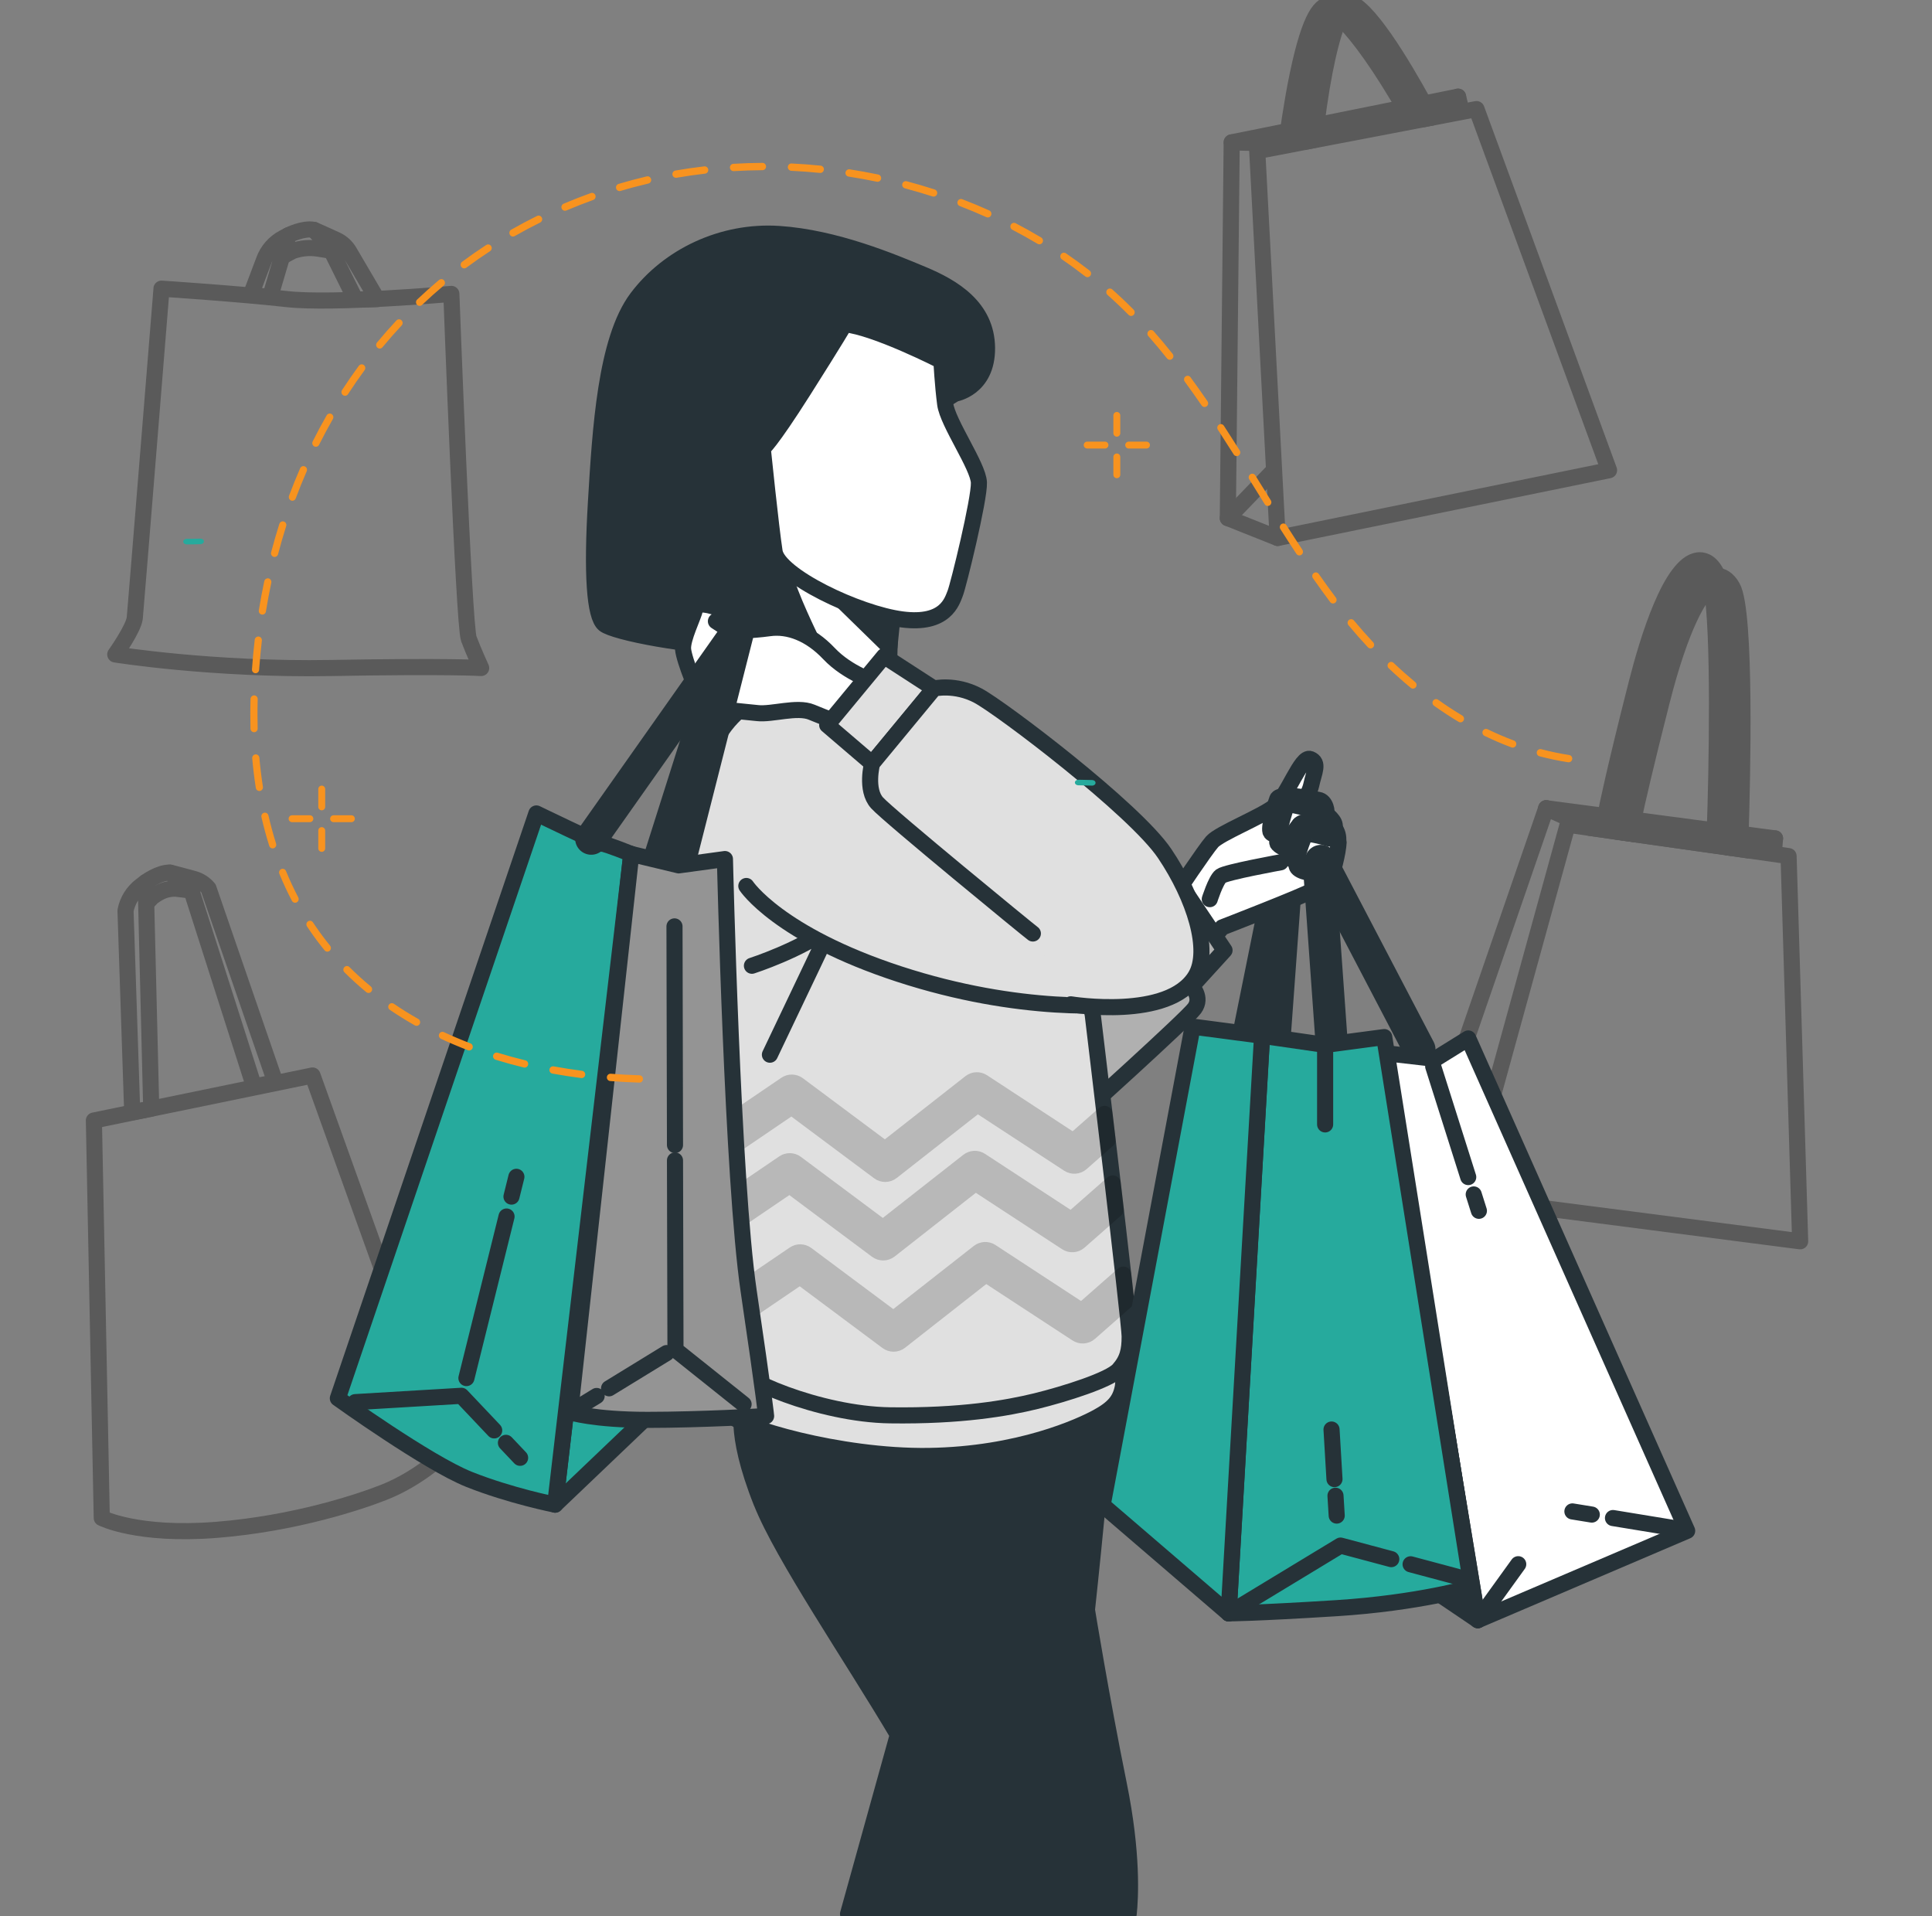<svg width="120" height="119" viewBox="0 0 120 119" fill="none" xmlns="http://www.w3.org/2000/svg">
<rect x="0" y="0" width="120" height="119" fill="#808080" stroke="none"/>
<g clip-path="url(#clip0_194_4740)">
<g opacity="0.3">
<path d="M82.611 0.293C82.751 0.293 82.91 0.344 83.08 0.441C83.003 0.532 82.918 0.651 82.836 0.807C82.738 0.75 82.656 0.723 82.597 0.723C82.078 0.723 81.218 3.168 80.605 7.221C80.562 7.487 80.525 7.759 80.486 8.038L80.005 8.13C80.037 7.899 80.077 7.624 80.125 7.315C80.244 6.557 80.401 5.596 80.602 4.639C81.406 0.788 82.096 0.293 82.611 0.293Z" stroke="black" stroke-linecap="round" stroke-linejoin="round"/>
<path d="M87.657 6.554L87.19 6.621C87.033 6.352 86.975 6.253 86.826 6.003C85.187 3.262 83.953 1.732 83.218 1.092C83.303 0.917 83.388 0.788 83.468 0.71C84.677 1.7 86.299 4.228 87.301 5.906C87.477 6.199 87.524 6.325 87.654 6.554H87.657Z" stroke="black" stroke-linecap="round" stroke-linejoin="round"/>
<path d="M78.09 9.38L79.358 33.41L99.941 29.203L91.708 6.774L78.09 9.38Z" stroke="black" stroke-linecap="round" stroke-linejoin="round"/>
<path d="M88.923 7.304L88.44 7.396C88.281 7.092 88.124 6.807 87.973 6.527C85.63 2.264 84.102 0.619 83.653 0.613C83.595 0.613 83.531 0.645 83.47 0.713C83.391 0.791 83.306 0.917 83.221 1.095C82.741 2.057 82.17 4.419 81.757 7.786C81.717 8.079 81.685 8.38 81.65 8.689L81.17 8.783C81.199 8.531 81.234 8.227 81.276 7.882C81.385 7.043 81.528 5.984 81.714 4.924C82.112 2.66 82.494 1.447 82.839 0.809C82.921 0.654 83.004 0.535 83.083 0.444C83.293 0.196 83.486 0.134 83.661 0.137C84.826 0.153 87.142 4.053 88.45 6.433C88.631 6.758 88.79 7.051 88.923 7.307V7.304Z" stroke="black" stroke-linecap="round" stroke-linejoin="round"/>
<path d="M79.748 8.92L76.503 8.842L76.262 32.178L79.358 33.41" stroke="black" stroke-linecap="round" stroke-linejoin="round"/>
<path d="M76.262 32.178L79.008 29.327" stroke="black" stroke-linecap="round" stroke-linejoin="round"/>
<path d="M90.782 6.893L90.562 6.003L88.45 6.43" stroke="black" stroke-linecap="round" stroke-linejoin="round"/>
<path d="M87.973 6.527L81.754 7.783" stroke="black" stroke-linecap="round" stroke-linejoin="round"/>
<path d="M81.276 7.877L76.503 8.842" stroke="black" stroke-linecap="round" stroke-linejoin="round"/>
<path d="M90.565 6.003L89.286 7.221" stroke="black" stroke-linecap="round" stroke-linejoin="round"/>
</g>
<g opacity="0.3">
<path d="M10.03 17.927C10.03 17.927 14.946 18.25 17.819 18.575C20.692 18.898 28.034 18.253 28.034 18.253C28.034 18.253 28.8 38.831 29.119 39.673C29.437 40.515 29.886 41.486 29.886 41.486C29.886 41.486 27.906 41.356 20.565 41.486C13.224 41.615 7.159 40.644 7.159 40.644C7.159 40.644 8.308 39.025 8.371 38.379C8.435 37.731 10.032 17.93 10.032 17.93L10.03 17.927Z" stroke="black" stroke-linecap="round" stroke-linejoin="round"/>
<path d="M15.577 18.322L16.397 16.152C16.615 15.558 17.042 15.068 17.596 14.775L17.912 14.608L16.779 18.438L15.575 18.322H15.577Z" stroke="black" stroke-linecap="round" stroke-linejoin="round"/>
<path d="M23.43 18.575L22.08 18.605L20.653 15.727C20.639 15.681 20.618 15.63 20.586 15.574C20.35 15.13 19.671 14.45 19.491 14.275C19.461 14.245 20.891 14.899 20.891 14.899C21.228 15.055 21.51 15.31 21.698 15.633L23.425 18.575H23.43Z" stroke="black" stroke-linecap="round" stroke-linejoin="round"/>
<path d="M20.586 15.574L19.756 15.442C19.22 15.359 18.673 15.41 18.164 15.595L17.53 15.937L17.915 14.608C17.915 14.608 18.835 14.138 19.493 14.275C19.674 14.452 20.353 15.13 20.589 15.574H20.586Z" stroke="black" stroke-linecap="round" stroke-linejoin="round"/>
</g>
<g opacity="0.3">
<path d="M5.832 69.589L6.321 94.272C6.321 94.272 8.531 95.401 13.441 95.011C18.352 94.621 22.38 93.255 23.831 92.685C26.131 91.784 27.784 90.122 27.784 90.122L19.411 66.792L5.83 69.589H5.832Z" stroke="black" stroke-linecap="round" stroke-linejoin="round"/>
<path d="M8.212 69.083L7.796 56.556C7.915 55.935 8.26 55.381 8.761 55.002L9.048 54.784L9.393 68.852L8.212 69.083Z" stroke="black" stroke-linecap="round" stroke-linejoin="round"/>
<path d="M17.103 67.222L15.776 67.472L11.932 55.443C11.911 55.4 11.882 55.352 11.842 55.301C11.539 54.9 10.762 54.34 10.555 54.195C10.523 54.171 12.038 54.583 12.038 54.583C12.393 54.682 12.715 54.886 12.951 55.174L17.103 67.22V67.222Z" stroke="black" stroke-linecap="round" stroke-linejoin="round"/>
<path d="M11.842 55.301L10.897 55.188C10.356 55.19 9.961 55.341 9.457 55.715L9.101 56.091L9.053 54.782C9.053 54.782 9.886 54.166 10.557 54.195C10.764 54.34 11.542 54.9 11.844 55.301H11.842Z" stroke="black" stroke-linecap="round" stroke-linejoin="round"/>
</g>
<g opacity="0.3">
<path d="M111.811 77.09L90.981 74.397L97.367 51.218L98.744 51.414L100.747 51.7L101.273 51.775L107.561 52.665L108.059 52.738L111.092 53.168L111.811 77.09Z" stroke="black" stroke-linecap="round" stroke-linejoin="round"/>
<path d="M90.981 74.397L88.437 72.225L96.035 50.196V50.194L96.043 50.196" stroke="black" stroke-linecap="round" stroke-linejoin="round"/>
<path d="M88.437 72.225L91.939 70.412" stroke="black" stroke-linecap="round" stroke-linejoin="round"/>
<path d="M110.177 52.98L110.251 52.068L108.115 51.786" stroke="black" stroke-linecap="round" stroke-linejoin="round"/>
<path d="M100.747 51.7L98.742 51.414L96.041 50.196L99.707 50.678L100.235 50.745C100.349 50.161 100.8 47.943 102.172 42.567C103.488 37.39 104.799 35.437 105.523 35.335C105.73 35.308 105.921 35.453 106.099 35.763C106.117 35.795 106.136 35.838 106.152 35.881C104.632 36.642 103.358 40.84 102.708 43.398C101.249 49.139 100.83 51.251 100.75 51.697L100.747 51.7Z" stroke="black" stroke-linecap="round" stroke-linejoin="round"/>
<path d="M100.862 50.828L100.238 50.748" stroke="black" stroke-linecap="round" stroke-linejoin="round"/>
<path d="M96.043 50.196H96.035" stroke="black" stroke-linecap="round" stroke-linejoin="round"/>
<path d="M110.251 52.068L108.656 52.808" stroke="black" stroke-linecap="round" stroke-linejoin="round"/>
<path d="M108.059 52.738L107.558 52.665C107.555 52.649 107.553 52.633 107.555 52.611C107.558 52.536 107.561 52.469 107.561 52.404C107.563 52.364 107.563 52.326 107.566 52.286C107.566 52.237 107.566 52.189 107.571 52.135C107.574 52.028 107.577 51.928 107.579 51.85L107.585 51.713C107.722 47.252 107.855 37.973 107.147 36.728C107.041 36.545 106.932 36.416 106.815 36.352C106.736 36.306 106.653 36.29 106.571 36.3C106.489 36.311 106.399 36.346 106.298 36.411C105.547 36.892 104.385 38.95 103.22 43.529C102.204 47.518 101.692 49.769 101.451 50.904C101.352 51.361 101.297 51.632 101.273 51.77L100.747 51.694C100.827 51.248 101.246 49.134 102.705 43.395C103.355 40.837 104.632 36.639 106.149 35.878C106.263 35.822 106.38 35.782 106.497 35.765C106.55 35.757 106.608 35.755 106.669 35.76C106.95 35.773 107.303 35.927 107.603 36.459C108.473 37.987 108.216 48.489 108.112 51.783C108.102 52.181 108.091 52.471 108.086 52.63C108.086 52.668 108.075 52.703 108.059 52.735V52.738Z" stroke="black" stroke-miterlimit="10"/>
<path d="M107.561 52.665L101.275 51.775C101.299 51.638 101.355 51.366 101.453 50.909L106.513 51.576L107.041 51.643L107.587 51.716L107.582 51.853C107.577 51.963 107.577 52.055 107.574 52.138C107.571 52.192 107.571 52.24 107.569 52.289C107.569 52.329 107.566 52.367 107.563 52.407C107.563 52.471 107.561 52.539 107.558 52.614C107.558 52.633 107.558 52.652 107.561 52.668V52.665Z" stroke="black" stroke-miterlimit="10"/>
<path d="M106.672 35.763C106.611 35.76 106.552 35.763 106.499 35.768C106.383 35.784 106.266 35.822 106.152 35.881C106.136 35.838 106.117 35.798 106.099 35.763C105.921 35.451 105.73 35.306 105.523 35.335C104.799 35.437 103.488 37.39 102.172 42.567C100.803 47.943 100.349 50.164 100.235 50.745L99.707 50.678C99.811 50.14 100.246 47.978 101.657 42.432C102.358 39.681 103.777 35.034 105.449 34.803C105.751 34.762 106.189 34.848 106.555 35.494C106.598 35.564 106.635 35.655 106.669 35.763H106.672Z" stroke="black" stroke-miterlimit="10"/>
<path d="M107.038 51.643L106.51 51.576C106.64 47.959 106.815 39.103 106.295 36.413C106.396 36.352 106.483 36.317 106.568 36.303C106.651 36.292 106.733 36.309 106.812 36.354C107.441 39.737 107.088 50.234 107.035 51.643H107.038Z" stroke="black" stroke-miterlimit="10"/>
</g>
<path d="M55.414 37.078C55.414 37.078 55.223 39.409 55.223 41.996C55.223 44.584 55.798 44.974 55.798 44.974L47.048 42.967C47.048 42.967 47.688 37.659 47.048 35.846C46.409 34.033 46.154 33.127 46.154 33.127L55.414 37.075V37.078Z" fill="white" stroke="#263238" stroke-linecap="round" stroke-linejoin="round"/>
<path d="M50.524 35.569L55.244 40.181L55.666 35.994L50.524 35.569Z" fill="#263238" stroke="#263238" stroke-linecap="round" stroke-linejoin="round"/>
<path d="M59.311 24.451C59.311 24.451 61.328 24.137 61.306 21.603C61.282 19.07 59.194 17.83 57.306 17.042C55.416 16.254 51.877 14.759 48.373 14.53C44.868 14.302 41.517 15.91 39.564 18.511C37.611 21.114 37.288 26.673 37.017 31.167C36.746 35.66 36.93 38.275 37.532 38.769C38.134 39.264 42.883 40.195 46.229 40.176C49.574 40.157 50.383 39.713 50.383 39.713C50.383 39.713 49.03 36.968 48.717 35.658C48.404 34.348 48.245 33.896 48.245 33.896L47.523 27.232L54.501 20.579L58.521 22.241L58.786 24.777L59.311 24.454V24.451Z" fill="#263238" stroke="#263238" stroke-linecap="round" stroke-linejoin="round"/>
<path d="M52.461 20.135C52.461 20.135 51.994 20.961 49.898 24.266C47.802 27.571 47.375 27.845 47.375 27.845C47.375 27.845 47.879 32.764 48.112 34.259C48.346 35.755 53.312 38.116 56.029 38.468C58.746 38.823 59.133 37.328 59.327 36.855C59.521 36.381 60.842 30.992 60.802 29.97C60.763 28.948 58.863 26.272 58.706 25.091C58.55 23.911 58.473 22.416 58.473 22.416C58.473 22.416 54.398 20.331 52.456 20.132L52.461 20.135Z" fill="white" stroke="#263238" stroke-linecap="round" stroke-linejoin="round"/>
<path d="M47.298 93.314C48.611 96.614 52.885 102.869 55.767 107.734L52.673 118.863H70.104C70.21 117.879 70.367 115.125 69.494 110.83C68.385 105.365 67.512 99.981 67.512 99.981C67.512 99.981 68.701 89.052 68.701 86.161C68.701 86.161 59.98 89.455 52.846 88.25C45.711 87.045 46.186 87.207 46.186 87.207C46.186 87.207 45.473 88.734 47.295 93.314H47.298Z" fill="#263238" stroke="#263238" stroke-linecap="round" stroke-linejoin="round"/>
<path d="M79.297 55.594L77.591 64.041" stroke="#263238" stroke-width="2" stroke-linecap="round" stroke-linejoin="round"/>
<path d="M80.024 52.652L79.109 65.243" stroke="#263238" stroke-width="2" stroke-linecap="round" stroke-linejoin="round"/>
<path d="M73.065 55.454C73.065 55.454 74.832 52.797 75.288 52.278C75.745 51.759 78.366 50.718 79.164 50.083C79.963 49.449 80.817 46.907 81.388 47.139C81.958 47.37 81.616 47.948 81.443 48.755C81.274 49.564 80.133 51.065 80.019 51.24C79.905 51.412 82.64 53.666 82.584 54.128C82.528 54.591 82.128 54.938 81.558 55.285C80.987 55.631 75.914 57.595 75.914 57.595L74.147 59.673L72.38 55.976L73.065 55.457V55.454Z" fill="white" stroke="#263238" stroke-linecap="round" stroke-linejoin="round"/>
<path d="M81.897 49.677C81.897 49.677 79.504 49.158 79.332 49.621C79.162 50.083 78.761 51.468 78.934 51.7C79.106 51.931 79.674 51.815 79.674 51.815L80.3 50.255C80.3 50.255 82.237 50.602 82.351 50.543C82.465 50.484 82.351 49.734 81.894 49.677H81.897Z" fill="white" stroke="#263238" stroke-linecap="round" stroke-linejoin="round"/>
<path d="M82.353 50.543C82.353 50.543 80.064 49.828 79.944 49.992C79.822 50.156 79.257 52.2 79.339 52.364C79.422 52.528 79.905 52.813 80.027 52.649C80.149 52.485 80.714 51.218 80.714 51.218C80.714 51.218 82.773 51.751 82.892 51.382C83.014 51.014 82.356 50.543 82.356 50.543H82.353Z" fill="white" stroke="#263238" stroke-linecap="round" stroke-linejoin="round"/>
<path d="M82.889 51.382C82.889 51.382 81.115 50.729 80.711 51.218C80.308 51.708 80.146 52.036 80.024 52.649C79.902 53.262 80.226 53.386 80.467 53.467C80.709 53.547 81.154 52.609 81.356 52.485C81.558 52.361 83.131 52.77 83.131 52.321C83.131 51.872 83.091 51.748 82.889 51.38V51.382Z" fill="white" stroke="#263238" stroke-linecap="round" stroke-linejoin="round"/>
<path d="M81.518 53.429C81.518 53.429 81.799 53.389 82.043 53.469C82.284 53.55 81.921 54.042 81.762 54.166C81.6 54.289 80.714 54.166 80.552 53.838C80.39 53.51 80.955 51.998 81.077 51.834C81.199 51.67 82.571 52.079 82.571 52.079C82.571 52.079 83.136 52.038 83.136 52.324C83.136 52.894 82.733 54.451 82.571 54.615C82.409 54.779 81.884 55.024 81.884 55.024" fill="white"/>
<path d="M81.518 53.429C81.518 53.429 81.799 53.389 82.043 53.469C82.284 53.55 81.921 54.042 81.762 54.166C81.6 54.289 80.714 54.166 80.552 53.838C80.39 53.51 80.955 51.998 81.077 51.834C81.199 51.67 82.571 52.079 82.571 52.079C82.571 52.079 83.136 52.038 83.136 52.324C83.136 52.894 82.733 54.451 82.571 54.615C82.409 54.779 81.884 55.024 81.884 55.024" stroke="#263238" stroke-linecap="round" stroke-linejoin="round"/>
<path d="M75.142 55.841C75.103 55.965 75.506 54.655 75.829 54.41C76.153 54.166 79.541 53.553 79.541 53.553" stroke="#263238" stroke-linecap="round" stroke-linejoin="round"/>
<path d="M73.171 54.714L76.058 59.017L74.02 61.255L71.133 56.522L73.171 54.714Z" fill="#B0B0B0" stroke="#263238" stroke-linecap="round" stroke-linejoin="round"/>
<path d="M74.02 61.255C74.02 61.255 74.699 61.943 74.19 62.632C73.68 63.32 66.804 69.516 66.804 69.516L66.294 59.017C66.294 59.017 70.115 56.263 70.369 56.177C70.624 56.091 71.133 56.522 71.133 56.522L74.02 61.255Z" fill="#B0B0B0" stroke="#263238" stroke-linecap="round" stroke-linejoin="round"/>
<path d="M46.03 83.912C46.03 83.912 45.077 87.287 45.475 87.93C45.873 88.573 52.055 90.501 57.685 90.421C63.312 90.34 67.119 88.573 68.149 88.011C69.178 87.449 69.576 86.967 69.735 86.163C69.894 85.359 69.496 83.431 69.496 83.431C69.496 83.431 63.471 85.521 57.605 85.841C51.739 86.163 46.032 83.912 46.032 83.912H46.03Z" fill="#E0E0E0" stroke="#263238" stroke-linecap="round" stroke-linejoin="round"/>
<path d="M57.393 45.657C57.393 45.657 53.795 43.457 49.89 42.201C45.985 40.945 43.69 45.468 42.822 49.745C41.955 54.018 45.674 74.51 45.674 74.51C45.674 74.51 45.428 83.813 45.55 84.692C45.674 85.572 50.882 87.836 55.284 87.898C59.685 87.96 62.537 87.457 64.336 87.019C66.135 86.578 68.926 85.698 69.483 85.069C70.04 84.439 70.165 83.875 70.165 82.995C70.165 82.116 67.87 63.008 67.87 63.008C67.87 63.008 66.196 55.026 63.965 51.756C61.733 48.489 57.393 45.659 57.393 45.659V45.657Z" fill="#E0E0E0" stroke="#263238" stroke-linecap="round" stroke-linejoin="round"/>
<g opacity="0.18">
<path d="M45.144 71.463L49.166 68.728L54.589 72.773C54.705 72.859 54.843 72.905 54.981 72.905C55.119 72.905 55.268 72.859 55.387 72.765L60.712 68.589L66.368 72.286C66.615 72.448 66.939 72.426 67.162 72.23L68.796 70.791C68.732 70.243 68.669 69.702 68.605 69.177L66.668 70.883L61.036 67.198C60.8 67.042 60.492 67.056 60.269 67.231L54.968 71.388L49.572 67.365C49.346 67.198 49.041 67.19 48.81 67.349L44.897 70.008C44.982 70.528 45.064 71.014 45.141 71.463H45.144Z" fill="black" stroke="black" stroke-linecap="round" stroke-linejoin="round"/>
<path d="M69.77 79.158L67.191 81.425L61.558 77.74C61.322 77.584 61.015 77.6 60.792 77.773L55.491 81.93L50.094 77.907C49.869 77.74 49.564 77.732 49.333 77.891L45.542 80.467C45.534 81.037 45.526 81.589 45.52 82.102L49.686 79.271L55.109 83.315C55.225 83.401 55.363 83.447 55.501 83.447C55.639 83.447 55.788 83.401 55.907 83.307L61.232 79.131L66.888 82.829C67.135 82.99 67.459 82.968 67.682 82.772L69.948 80.779C69.894 80.295 69.834 79.749 69.767 79.158H69.77Z" fill="black" stroke="black" stroke-linecap="round" stroke-linejoin="round"/>
<path d="M49.038 73.604L54.461 77.649C54.578 77.735 54.716 77.781 54.854 77.781C54.992 77.781 55.141 77.735 55.26 77.641L60.585 73.464L66.241 77.162C66.488 77.323 66.811 77.302 67.034 77.106L69.305 75.11C69.244 74.578 69.181 74.037 69.117 73.497L66.541 75.761L60.908 72.079C60.672 71.923 60.364 71.939 60.142 72.112L54.841 76.269L49.444 72.246C49.219 72.079 48.914 72.071 48.683 72.23L45.634 74.303C45.658 74.438 45.672 74.51 45.672 74.51C45.672 74.51 45.656 75.067 45.637 75.92L49.036 73.61L49.038 73.604Z" fill="black" stroke="black" stroke-linecap="round" stroke-linejoin="round"/>
</g>
<path d="M46.704 59.977C46.704 59.977 49.779 58.985 51.593 57.57C51.593 57.57 50.057 60.827 47.821 65.501" stroke="#263238" stroke-linecap="round" stroke-linejoin="round"/>
<path d="M43.318 50.118C43.69 45.278 46.356 42.575 50.386 42.639C54.416 42.701 64.835 48.486 64.835 48.486C64.835 48.486 71.656 53.262 72.338 56.971C73.02 60.679 72.091 62 70.664 62.25C69.237 62.5 63.347 62.941 55.844 60.491C48.341 58.038 46.356 55.024 46.356 55.024" fill="#E0E0E0"/>
<path d="M43.318 50.118C43.69 45.278 46.356 42.575 50.386 42.639C54.416 42.701 64.835 48.486 64.835 48.486C64.835 48.486 71.656 53.262 72.338 56.971C73.02 60.679 72.091 62 70.664 62.25C69.237 62.5 63.347 62.941 55.844 60.491C48.341 58.038 46.356 55.024 46.356 55.024" stroke="#263238" stroke-linecap="round" stroke-linejoin="round"/>
<path d="M44.127 43.347L40.742 54.015" stroke="#263238" stroke-width="2" stroke-linecap="round" stroke-linejoin="round"/>
<path d="M54.44 42.384C54.44 42.384 52.67 41.84 51.49 40.59C50.309 39.34 48.969 38.85 47.789 39.014C46.608 39.178 45.374 39.178 45.374 39.178C45.374 39.178 46.178 38.907 46.072 38.525C45.966 38.145 45.428 38.035 44.785 37.817C44.141 37.599 43.284 37.328 43.178 37.817C43.072 38.307 42.374 39.665 42.427 40.318C42.48 40.972 43.393 43.309 43.767 43.688C44.141 44.067 46.125 44.178 47.038 44.285C47.951 44.393 49.505 43.849 50.415 44.231C51.328 44.611 52.615 45.1 52.615 45.1L54.438 42.381L54.44 42.384Z" fill="white" stroke="#263238" stroke-linecap="round" stroke-linejoin="round"/>
<path d="M45.377 39.178L44.467 38.581" stroke="#263238" stroke-linecap="round" stroke-linejoin="round"/>
<path d="M42.156 53.743L45.873 39.111" stroke="#263238" stroke-width="2" stroke-linecap="round" stroke-linejoin="round"/>
<path d="M54.912 40.754L51.378 45.027L54.169 47.416L58.014 42.763L54.912 40.754Z" fill="#E0E0E0" stroke="#263238" stroke-linecap="round" stroke-linejoin="round"/>
<path d="M64.153 57.974C63.967 57.847 55.223 50.683 54.48 49.865C53.737 49.048 54.169 47.413 54.169 47.413L58.014 42.76C58.014 42.76 59.316 42.446 60.741 43.201C62.169 43.954 70.475 50.242 72.338 53.007C74.198 55.771 75.211 59.015 74.261 60.612C72.617 63.374 66.506 62.373 66.506 62.373" fill="#E0E0E0"/>
<path d="M64.153 57.974C63.967 57.847 55.223 50.683 54.48 49.865C53.737 49.048 54.169 47.413 54.169 47.413L58.014 42.76C58.014 42.76 59.316 42.446 60.741 43.201C62.169 43.954 70.475 50.242 72.338 53.007C74.198 55.771 75.211 59.015 74.261 60.612C72.617 63.374 66.506 62.373 66.506 62.373" stroke="#263238" stroke-linecap="round" stroke-linejoin="round"/>
<path d="M34.478 93.446L41.071 87.156L42.544 55.08L39.209 53.036L34.478 93.446Z" fill="#26AA9D" stroke="#263238" stroke-linecap="round" stroke-linejoin="round"/>
<path d="M39.209 53.036C39.209 53.036 37.657 52.407 37.426 52.407C37.195 52.407 33.316 50.519 33.316 50.519L20.984 86.841C20.984 86.841 26.569 90.851 29.129 91.873C31.69 92.895 34.481 93.446 34.481 93.446L39.211 53.036H39.209Z" fill="#26AA9D" stroke="#263238" stroke-linecap="round" stroke-linejoin="round"/>
<path d="M31.424 89.606L32.305 90.536" stroke="#263238" stroke-linecap="round" stroke-linejoin="round"/>
<path d="M22.067 87.078L28.66 86.685L30.695 88.834" stroke="#263238" stroke-linecap="round" stroke-linejoin="round"/>
<path d="M31.769 74.314L32.074 73.085" stroke="#263238" stroke-linecap="round" stroke-linejoin="round"/>
<path d="M28.97 85.585L31.462 75.551" stroke="#263238" stroke-linecap="round" stroke-linejoin="round"/>
<path d="M39.209 53.036L42.156 53.743L45.027 53.351C45.027 53.351 45.491 73.319 46.499 80.161C47.508 87.002 47.584 87.944 47.584 87.944C47.584 87.944 43.552 88.18 40.217 88.18C36.882 88.18 35.409 87.71 35.409 87.71L39.209 53.039V53.036Z" fill="#949494" stroke="#263238" stroke-linecap="round" stroke-linejoin="round"/>
<path d="M37.831 86.22L41.4 84.033" stroke="#263238" stroke-linecap="round" stroke-linejoin="round"/>
<path d="M35.409 87.707L37.059 86.696" stroke="#263238" stroke-linecap="round" stroke-linejoin="round"/>
<path d="M41.925 71.111L41.894 57.533" stroke="#263238" stroke-linecap="round" stroke-linejoin="round"/>
<path d="M46.186 87.207L41.955 83.829L41.925 72.069" stroke="#263238" stroke-linecap="round" stroke-linejoin="round"/>
<path d="M45.873 39.111L36.723 52.084" stroke="#263238" stroke-width="2" stroke-linecap="round" stroke-linejoin="round"/>
<path d="M81.929 53.816L82.757 65.423" stroke="#263238" stroke-width="2" stroke-linecap="round" stroke-linejoin="round"/>
<path d="M82.043 53.469L88.161 65.17" stroke="#263238" stroke-width="2" stroke-linecap="round" stroke-linejoin="round"/>
<path d="M85.98 65.399L89.151 65.762L91.196 64.493L104.793 95.07L91.79 100.621L85.98 65.399Z" fill="white" stroke="#263238" stroke-linecap="round" stroke-linejoin="round"/>
<path d="M91.791 100.621L84.067 95.404L83.738 65.496L85.98 65.399L91.791 100.621Z" fill="#263238" stroke="#263238" stroke-linecap="round" stroke-linejoin="round"/>
<path d="M91.536 74.18L91.857 75.196" stroke="#263238" stroke-linecap="round" stroke-linejoin="round"/>
<path d="M89.018 66.23L91.194 73.101" stroke="#263238" stroke-linecap="round" stroke-linejoin="round"/>
<path d="M98.869 94.062L97.665 93.866" stroke="#263238" stroke-linecap="round" stroke-linejoin="round"/>
<path d="M104.199 94.936L100.185 94.277" stroke="#263238" stroke-linecap="round" stroke-linejoin="round"/>
<path d="M94.3 97.144L91.791 100.621" stroke="#263238" stroke-linecap="round" stroke-linejoin="round"/>
<path d="M78.39 64.326L82.303 64.893L85.978 64.407L91.409 98.577C91.409 98.577 88.132 99.548 83.019 99.874C77.907 100.196 76.31 100.196 76.31 100.196L78.387 64.323L78.39 64.326Z" fill="#26AA9D" stroke="#263238" stroke-linecap="round" stroke-linejoin="round"/>
<path d="M78.39 64.326L74.076 63.758L68.486 93.476L76.312 100.199L78.39 64.326Z" fill="#26AA9D" stroke="#263238" stroke-linecap="round" stroke-linejoin="round"/>
<path d="M82.306 64.893V69.831" stroke="#263238" stroke-linecap="round" stroke-linejoin="round"/>
<path d="M87.615 97.149L90.533 97.929" stroke="#263238" stroke-linecap="round" stroke-linejoin="round"/>
<path d="M76.312 100.199L83.263 95.987L86.415 96.829" fill="#26AA9D"/>
<path d="M76.312 100.199L83.263 95.987L86.415 96.829" stroke="#263238" stroke-linecap="round" stroke-linejoin="round"/>
<path d="M82.887 91.859L82.704 88.78" stroke="#263238" stroke-linecap="round" stroke-linejoin="round"/>
<path d="M83.025 94.124L82.95 92.892" stroke="#263238" stroke-linecap="round" stroke-linejoin="round"/>
<path d="M69.368 27.119C69.25 27.119 69.154 27.023 69.154 26.905V25.799C69.154 25.68 69.25 25.585 69.368 25.585C69.487 25.585 69.582 25.681 69.582 25.799V26.905C69.582 27.024 69.487 27.119 69.368 27.119Z" fill="#F8931F"/>
<path d="M69.368 29.698C69.25 29.698 69.154 29.602 69.154 29.484V28.377C69.154 28.259 69.25 28.164 69.368 28.164C69.487 28.164 69.582 28.26 69.582 28.377V29.484C69.582 29.602 69.487 29.698 69.368 29.698Z" fill="#F8931F"/>
<path d="M68.633 27.855H67.526C67.408 27.855 67.312 27.759 67.312 27.641C67.312 27.523 67.408 27.427 67.526 27.427H68.633C68.751 27.427 68.846 27.523 68.846 27.641C68.846 27.759 68.751 27.855 68.633 27.855Z" fill="#F8931F"/>
<path d="M71.211 27.855H70.105C69.986 27.855 69.891 27.759 69.891 27.641C69.891 27.523 69.986 27.427 70.105 27.427H71.211C71.329 27.427 71.425 27.523 71.425 27.641C71.425 27.759 71.329 27.855 71.211 27.855Z" fill="#F8931F"/>
<path d="M19.983 50.324C19.865 50.324 19.769 50.228 19.769 50.111V49.004C19.769 48.886 19.865 48.79 19.983 48.79C20.102 48.79 20.197 48.886 20.197 49.004V50.111C20.197 50.229 20.102 50.324 19.983 50.324Z" fill="#F8931F"/>
<path d="M19.983 52.903C19.865 52.903 19.769 52.807 19.769 52.689V51.582C19.769 51.464 19.865 51.369 19.983 51.369C20.102 51.369 20.197 51.465 20.197 51.582V52.689C20.197 52.807 20.102 52.903 19.983 52.903Z" fill="#F8931F"/>
<path d="M19.248 51.06H18.141C18.023 51.06 17.927 50.964 17.927 50.846C17.927 50.728 18.023 50.632 18.141 50.632H19.248C19.366 50.632 19.461 50.728 19.461 50.846C19.461 50.964 19.366 51.06 19.248 51.06Z" fill="#F8931F"/>
<path d="M21.826 51.06H20.72C20.601 51.06 20.506 50.964 20.506 50.846C20.506 50.728 20.601 50.632 20.72 50.632H21.826C21.945 50.632 22.04 50.728 22.04 50.846C22.04 50.964 21.945 51.06 21.826 51.06Z" fill="#F8931F"/>
<path d="M66.978 48.425C66.863 48.425 66.768 48.498 66.764 48.59C66.759 48.686 66.851 48.766 66.969 48.77C67.254 48.779 67.543 48.786 67.829 48.79C67.946 48.794 68.045 48.715 68.047 48.62C68.049 48.524 67.955 48.446 67.837 48.444C67.553 48.44 67.267 48.434 66.986 48.424C66.983 48.424 66.98 48.424 66.978 48.424V48.425Z" fill="#26AA9D"/>
<path d="M12.452 33.451C12.449 33.451 12.446 33.451 12.443 33.451C12.161 33.461 11.876 33.465 11.597 33.464H11.596C11.478 33.464 11.383 33.541 11.382 33.636C11.381 33.731 11.477 33.809 11.595 33.81C11.881 33.811 12.172 33.806 12.461 33.795C12.58 33.791 12.671 33.711 12.665 33.615C12.66 33.522 12.566 33.45 12.452 33.45L12.452 33.451Z" fill="#26AA9D"/>
<path d="M47.358 10.115C47.481 10.115 47.58 10.216 47.581 10.341C47.582 10.466 47.482 10.569 47.359 10.569C46.763 10.573 46.161 10.593 45.573 10.628C45.453 10.635 45.345 10.54 45.337 10.415C45.33 10.289 45.424 10.181 45.547 10.174C46.143 10.139 46.752 10.118 47.357 10.115H47.358ZM49.157 10.153C49.16 10.153 49.163 10.153 49.167 10.153C49.767 10.181 50.374 10.227 50.973 10.287C51.095 10.299 51.185 10.41 51.173 10.535C51.16 10.66 51.052 10.753 50.929 10.739C50.337 10.68 49.738 10.635 49.146 10.607C49.023 10.601 48.928 10.494 48.933 10.369C48.938 10.248 49.037 10.152 49.156 10.152L49.157 10.153ZM43.768 10.331C43.88 10.331 43.977 10.417 43.99 10.533C44.004 10.658 43.916 10.77 43.794 10.784C43.201 10.852 42.606 10.938 42.025 11.039C41.904 11.06 41.788 10.977 41.767 10.854C41.746 10.73 41.828 10.612 41.95 10.591C42.539 10.489 43.142 10.402 43.743 10.332C43.752 10.331 43.76 10.331 43.768 10.331ZM52.736 10.513C52.747 10.513 52.758 10.514 52.77 10.516C53.365 10.608 53.965 10.717 54.552 10.839C54.673 10.864 54.751 10.985 54.726 11.108C54.702 11.23 54.585 11.31 54.463 11.285C53.883 11.164 53.291 11.057 52.703 10.966C52.581 10.947 52.497 10.832 52.516 10.707C52.533 10.595 52.628 10.514 52.736 10.514V10.513ZM40.224 10.948C40.325 10.948 40.417 11.019 40.441 11.125C40.469 11.247 40.394 11.369 40.274 11.398C39.693 11.534 39.112 11.688 38.546 11.858C38.428 11.893 38.304 11.824 38.269 11.704C38.235 11.583 38.302 11.457 38.42 11.422C38.995 11.25 39.585 11.093 40.173 10.954C40.19 10.95 40.207 10.949 40.224 10.949V10.948ZM56.26 11.249C56.278 11.249 56.297 11.251 56.316 11.256C56.898 11.41 57.483 11.582 58.056 11.767C58.174 11.805 58.239 11.933 58.202 12.052C58.165 12.171 58.04 12.238 57.922 12.2C57.356 12.018 56.778 11.848 56.204 11.696C56.085 11.664 56.013 11.54 56.044 11.418C56.07 11.316 56.16 11.248 56.26 11.248V11.249ZM36.772 11.977C36.864 11.977 36.95 12.035 36.982 12.129C37.023 12.247 36.962 12.377 36.846 12.418C36.285 12.621 35.725 12.84 35.179 13.072C35.066 13.121 34.935 13.066 34.887 12.95C34.84 12.834 34.894 12.701 35.007 12.652C35.56 12.417 36.129 12.194 36.697 11.99C36.721 11.981 36.746 11.977 36.771 11.977H36.772ZM59.689 12.357C59.715 12.357 59.742 12.362 59.768 12.372C60.332 12.588 60.896 12.823 61.444 13.069C61.557 13.12 61.608 13.255 61.558 13.369C61.509 13.484 61.377 13.536 61.264 13.485C60.724 13.242 60.167 13.01 59.61 12.796C59.495 12.752 59.436 12.621 59.48 12.503C59.514 12.412 59.598 12.356 59.688 12.356L59.689 12.357ZM33.455 13.388C33.537 13.388 33.617 13.435 33.655 13.516C33.709 13.629 33.663 13.765 33.552 13.82C33.016 14.085 32.485 14.369 31.97 14.662C31.862 14.723 31.726 14.684 31.666 14.574C31.606 14.465 31.645 14.326 31.752 14.265C32.273 13.968 32.814 13.68 33.357 13.411C33.388 13.395 33.422 13.388 33.455 13.388V13.388ZM62.98 13.838C63.014 13.838 63.049 13.846 63.082 13.863C63.62 14.143 64.155 14.441 64.671 14.75C64.777 14.813 64.813 14.953 64.751 15.061C64.689 15.169 64.552 15.205 64.445 15.142C63.937 14.838 63.41 14.544 62.878 14.268C62.769 14.211 62.725 14.074 62.781 13.962C62.82 13.883 62.899 13.838 62.98 13.838ZM30.319 15.179C30.393 15.179 30.465 15.216 30.507 15.284C30.574 15.39 30.543 15.53 30.439 15.598C29.94 15.924 29.444 16.269 28.966 16.624C28.866 16.698 28.727 16.676 28.654 16.574C28.582 16.473 28.604 16.331 28.703 16.257C29.189 15.896 29.692 15.546 30.199 15.215C30.236 15.191 30.278 15.179 30.319 15.179ZM66.082 15.692C66.125 15.692 66.168 15.704 66.206 15.731C66.708 16.074 67.204 16.435 67.68 16.805C67.778 16.881 67.796 17.024 67.722 17.124C67.647 17.224 67.507 17.243 67.409 17.167C66.94 16.803 66.452 16.446 65.957 16.108C65.855 16.038 65.828 15.897 65.896 15.793C65.939 15.727 66.01 15.692 66.082 15.692ZM27.413 17.335C27.477 17.335 27.541 17.364 27.585 17.418C27.663 17.515 27.65 17.659 27.554 17.739C27.099 18.122 26.647 18.525 26.214 18.936C26.124 19.021 25.983 19.016 25.899 18.924C25.815 18.832 25.82 18.688 25.91 18.602C26.35 18.185 26.808 17.776 27.27 17.387C27.312 17.352 27.363 17.335 27.412 17.335H27.413ZM68.938 17.918C68.99 17.918 69.042 17.936 69.084 17.973C69.533 18.372 69.973 18.789 70.391 19.212L70.412 19.233C70.499 19.322 70.499 19.466 70.412 19.555C70.325 19.644 70.184 19.644 70.096 19.555L70.077 19.535C69.665 19.119 69.233 18.709 68.791 18.317C68.698 18.234 68.689 18.091 68.769 17.995C68.813 17.944 68.876 17.918 68.937 17.918H68.938ZM24.785 19.829C24.841 19.829 24.895 19.85 24.939 19.892C25.028 19.978 25.032 20.122 24.946 20.213C24.538 20.65 24.138 21.105 23.755 21.567C23.676 21.663 23.535 21.675 23.441 21.594C23.347 21.513 23.335 21.37 23.415 21.274C23.803 20.805 24.21 20.343 24.623 19.9C24.667 19.853 24.726 19.83 24.785 19.83V19.829ZM71.492 20.496C71.553 20.496 71.614 20.521 71.658 20.571C72.048 21.014 72.443 21.486 72.832 21.974C72.91 22.071 72.895 22.215 72.799 22.293C72.704 22.373 72.563 22.358 72.486 22.26C72.101 21.778 71.711 21.312 71.325 20.874C71.243 20.78 71.251 20.637 71.342 20.553C71.385 20.514 71.438 20.495 71.491 20.495L71.492 20.496ZM22.466 22.626C22.513 22.626 22.56 22.64 22.6 22.672C22.699 22.747 22.718 22.889 22.644 22.99C22.291 23.472 21.945 23.973 21.617 24.478C21.549 24.583 21.41 24.612 21.308 24.542C21.205 24.473 21.177 24.332 21.245 24.227C21.578 23.715 21.928 23.207 22.287 22.718C22.331 22.659 22.398 22.627 22.466 22.627V22.626ZM73.765 23.336C73.832 23.336 73.899 23.368 73.943 23.427C74.286 23.895 74.642 24.397 75.001 24.919C75.071 25.022 75.047 25.164 74.946 25.236C74.845 25.308 74.706 25.283 74.635 25.18C74.279 24.662 73.927 24.164 73.586 23.7C73.513 23.599 73.533 23.457 73.631 23.382C73.671 23.352 73.718 23.336 73.765 23.336ZM20.482 25.682C20.52 25.682 20.559 25.692 20.595 25.713C20.701 25.777 20.737 25.915 20.675 26.024C20.378 26.544 20.09 27.081 19.819 27.622C19.763 27.734 19.629 27.778 19.519 27.722C19.409 27.665 19.366 27.528 19.421 27.416C19.696 26.867 19.988 26.322 20.289 25.795C20.33 25.723 20.405 25.682 20.482 25.682ZM75.83 26.337C75.903 26.337 75.973 26.373 76.016 26.439C76.32 26.904 76.643 27.408 77.002 27.976C77.068 28.081 77.038 28.222 76.935 28.29C76.831 28.358 76.693 28.327 76.627 28.222C76.269 27.656 75.948 27.154 75.645 26.69C75.577 26.586 75.604 26.444 75.707 26.374C75.745 26.349 75.788 26.336 75.831 26.336L75.83 26.337ZM18.846 28.948C18.877 28.948 18.907 28.954 18.936 28.967C19.049 29.018 19.099 29.152 19.05 29.267C18.81 29.818 18.581 30.385 18.369 30.952C18.325 31.07 18.197 31.129 18.081 31.084C17.966 31.039 17.909 30.908 17.952 30.79C18.167 30.215 18.399 29.641 18.642 29.082C18.679 28.997 18.761 28.947 18.846 28.947V28.948ZM77.781 29.418C77.855 29.418 77.927 29.455 77.97 29.523L78.287 30.034C78.502 30.38 78.717 30.726 78.933 31.072C78.999 31.178 78.968 31.318 78.864 31.386C78.76 31.454 78.622 31.422 78.556 31.316C78.34 30.97 78.125 30.624 77.91 30.277L77.593 29.767C77.527 29.661 77.557 29.521 77.662 29.453C77.699 29.429 77.74 29.418 77.781 29.418ZM17.563 32.377C17.586 32.377 17.609 32.38 17.631 32.388C17.749 32.426 17.813 32.554 17.775 32.674C17.594 33.247 17.424 33.835 17.27 34.421C17.238 34.543 17.115 34.614 16.997 34.582C16.878 34.55 16.807 34.425 16.839 34.304C16.995 33.71 17.168 33.115 17.351 32.535C17.382 32.439 17.469 32.377 17.563 32.377V32.377ZM79.714 32.51C79.787 32.51 79.859 32.547 79.902 32.614C80.258 33.173 80.581 33.673 80.891 34.141C80.96 34.245 80.933 34.387 80.831 34.456C80.728 34.527 80.59 34.499 80.521 34.395C80.21 33.925 79.885 33.423 79.528 32.862C79.461 32.756 79.491 32.615 79.594 32.547C79.631 32.522 79.673 32.51 79.715 32.51H79.714ZM81.729 35.548C81.799 35.548 81.867 35.582 81.911 35.644C82.27 36.157 82.627 36.652 82.973 37.113C83.048 37.214 83.03 37.356 82.931 37.432C82.833 37.508 82.694 37.49 82.618 37.389C82.269 36.923 81.909 36.425 81.547 35.907C81.476 35.805 81.499 35.663 81.599 35.591C81.638 35.562 81.684 35.548 81.728 35.548H81.729ZM16.632 35.916C16.647 35.916 16.663 35.917 16.679 35.92C16.8 35.947 16.876 36.068 16.851 36.19C16.726 36.779 16.613 37.381 16.516 37.98C16.495 38.104 16.381 38.188 16.259 38.167C16.138 38.147 16.055 38.03 16.076 37.906C16.174 37.3 16.288 36.69 16.414 36.094C16.437 35.988 16.529 35.915 16.632 35.915L16.632 35.916ZM83.924 38.453C83.987 38.453 84.05 38.48 84.094 38.533C84.482 38.999 84.884 39.454 85.288 39.887C85.373 39.978 85.369 40.122 85.28 40.209C85.191 40.295 85.05 40.291 84.964 40.2C84.555 39.761 84.147 39.3 83.754 38.827C83.674 38.731 83.685 38.588 83.779 38.506C83.822 38.47 83.873 38.453 83.924 38.453ZM16.042 39.531C16.051 39.531 16.06 39.531 16.069 39.532C16.191 39.547 16.279 39.66 16.265 39.785C16.195 40.384 16.139 40.994 16.095 41.6C16.086 41.725 15.979 41.819 15.857 41.81C15.734 41.801 15.641 41.692 15.65 41.567C15.693 40.955 15.751 40.338 15.821 39.732C15.834 39.616 15.931 39.531 16.042 39.531ZM86.406 41.107C86.46 41.107 86.515 41.127 86.558 41.167C86.997 41.584 87.451 41.986 87.903 42.362C87.999 42.442 88.013 42.585 87.936 42.682C87.858 42.779 87.717 42.795 87.622 42.715C87.161 42.333 86.701 41.925 86.254 41.501C86.164 41.415 86.159 41.272 86.243 41.179C86.287 41.131 86.346 41.107 86.406 41.107ZM15.784 43.187C15.784 43.187 15.788 43.187 15.79 43.187C15.913 43.19 16.01 43.294 16.006 43.42C16.002 43.587 15.998 43.755 15.996 43.922C15.994 44.078 15.993 44.235 15.993 44.392C15.993 44.675 15.997 44.961 16.004 45.241C16.008 45.367 15.911 45.471 15.788 45.474C15.786 45.474 15.784 45.474 15.781 45.474C15.661 45.474 15.562 45.376 15.559 45.253C15.551 44.969 15.547 44.679 15.547 44.392C15.547 44.233 15.549 44.074 15.55 43.916C15.553 43.746 15.557 43.577 15.561 43.408C15.565 43.285 15.664 43.187 15.784 43.187L15.784 43.187ZM89.198 43.416C89.242 43.416 89.287 43.43 89.326 43.457C89.817 43.808 90.321 44.138 90.824 44.438C90.93 44.502 90.966 44.641 90.904 44.749C90.842 44.858 90.705 44.894 90.598 44.83C90.086 44.524 89.572 44.187 89.07 43.83C88.969 43.758 88.945 43.616 89.015 43.513C89.059 43.45 89.128 43.416 89.198 43.416V43.416ZM92.3 45.267C92.332 45.267 92.365 45.273 92.396 45.289C92.934 45.55 93.485 45.786 94.034 45.991C94.15 46.034 94.208 46.165 94.166 46.282C94.124 46.4 93.996 46.461 93.88 46.417C93.318 46.207 92.755 45.966 92.203 45.699C92.092 45.645 92.045 45.509 92.098 45.396C92.135 45.313 92.216 45.266 92.299 45.266L92.3 45.267ZM95.673 46.522C95.691 46.522 95.71 46.524 95.728 46.528C96.302 46.679 96.886 46.8 97.468 46.89C97.589 46.909 97.673 47.025 97.654 47.149C97.636 47.273 97.521 47.357 97.4 47.34C96.804 47.248 96.204 47.123 95.617 46.968C95.498 46.937 95.426 46.813 95.456 46.691C95.482 46.589 95.573 46.521 95.672 46.521L95.673 46.522ZM15.888 46.85C16.002 46.85 16.099 46.938 16.11 47.057C16.164 47.666 16.238 48.273 16.33 48.861C16.35 48.984 16.267 49.101 16.145 49.121C16.023 49.141 15.909 49.056 15.889 48.932C15.796 48.334 15.72 47.717 15.666 47.098C15.654 46.973 15.745 46.862 15.867 46.851C15.874 46.851 15.881 46.85 15.888 46.85ZM16.456 50.468C16.557 50.468 16.649 50.538 16.673 50.643C16.81 51.238 16.97 51.827 17.148 52.392C17.186 52.512 17.121 52.64 17.004 52.678C16.886 52.717 16.76 52.651 16.723 52.531C16.541 51.954 16.379 51.354 16.239 50.748C16.21 50.625 16.285 50.503 16.405 50.474C16.422 50.47 16.439 50.468 16.456 50.468ZM17.557 53.954C17.644 53.954 17.727 54.006 17.763 54.093C17.994 54.656 18.251 55.207 18.525 55.73C18.583 55.841 18.542 55.979 18.434 56.038C18.325 56.097 18.19 56.055 18.131 55.945C17.851 55.409 17.588 54.845 17.352 54.27C17.304 54.154 17.358 54.021 17.471 53.973C17.499 53.961 17.529 53.955 17.557 53.955V53.954ZM19.253 57.181C19.324 57.181 19.395 57.216 19.438 57.282C19.494 57.366 19.55 57.45 19.608 57.534C19.888 57.943 20.189 58.346 20.502 58.73C20.581 58.826 20.568 58.97 20.474 59.05C20.379 59.13 20.238 59.117 20.16 59.02C19.838 58.626 19.529 58.214 19.242 57.793C19.183 57.708 19.125 57.621 19.068 57.535C19 57.43 19.027 57.289 19.129 57.219C19.167 57.193 19.211 57.18 19.253 57.18L19.253 57.181ZM21.549 59.995C21.605 59.995 21.662 60.016 21.706 60.06C22.122 60.477 22.569 60.882 23.031 61.264C23.127 61.343 23.142 61.486 23.064 61.583C22.987 61.681 22.846 61.696 22.751 61.617C22.277 61.226 21.82 60.811 21.393 60.384C21.305 60.297 21.304 60.152 21.39 60.062C21.435 60.017 21.492 59.994 21.55 59.994L21.549 59.995ZM24.339 62.3C24.381 62.3 24.425 62.312 24.463 62.338C24.947 62.669 25.458 62.987 25.982 63.283C26.09 63.343 26.128 63.482 26.069 63.592C26.009 63.702 25.873 63.742 25.765 63.68C25.23 63.378 24.708 63.053 24.214 62.716C24.112 62.646 24.084 62.505 24.153 62.401C24.196 62.335 24.267 62.3 24.339 62.3ZM27.48 64.08C27.512 64.08 27.544 64.087 27.573 64.101C28.104 64.349 28.658 64.582 29.221 64.798C29.336 64.842 29.395 64.973 29.352 65.091C29.308 65.208 29.18 65.267 29.064 65.224C28.492 65.005 27.928 64.766 27.388 64.514C27.276 64.462 27.227 64.327 27.278 64.213C27.315 64.129 27.396 64.08 27.481 64.08H27.48ZM30.847 65.37C30.869 65.37 30.891 65.373 30.912 65.38C31.473 65.552 32.053 65.712 32.636 65.853C32.756 65.882 32.83 66.005 32.802 66.127C32.773 66.25 32.653 66.325 32.533 66.296C31.941 66.152 31.352 65.991 30.782 65.815C30.664 65.778 30.597 65.652 30.633 65.532C30.662 65.434 30.751 65.37 30.847 65.37H30.847ZM34.347 66.222C34.36 66.222 34.373 66.223 34.387 66.225C34.964 66.332 35.559 66.424 36.154 66.501C36.276 66.517 36.363 66.631 36.348 66.755C36.332 66.88 36.221 66.968 36.099 66.952C35.496 66.874 34.894 66.781 34.308 66.674C34.187 66.651 34.106 66.533 34.128 66.409C34.148 66.299 34.241 66.222 34.347 66.222H34.347ZM37.916 66.684C37.922 66.684 37.928 66.684 37.933 66.684C38.522 66.729 39.123 66.762 39.719 66.78C39.843 66.783 39.94 66.888 39.936 67.014C39.933 67.139 39.832 67.242 39.707 67.235C39.103 67.217 38.495 67.184 37.899 67.138C37.777 67.128 37.684 67.019 37.694 66.894C37.703 66.774 37.801 66.684 37.916 66.684Z" fill="#F8931F"/>
</g>
<defs>
<clipPath id="clip0_194_4740">
<rect width="119" height="119" fill="white" transform="translate(0.672)"/>
</clipPath>
</defs>
</svg>
